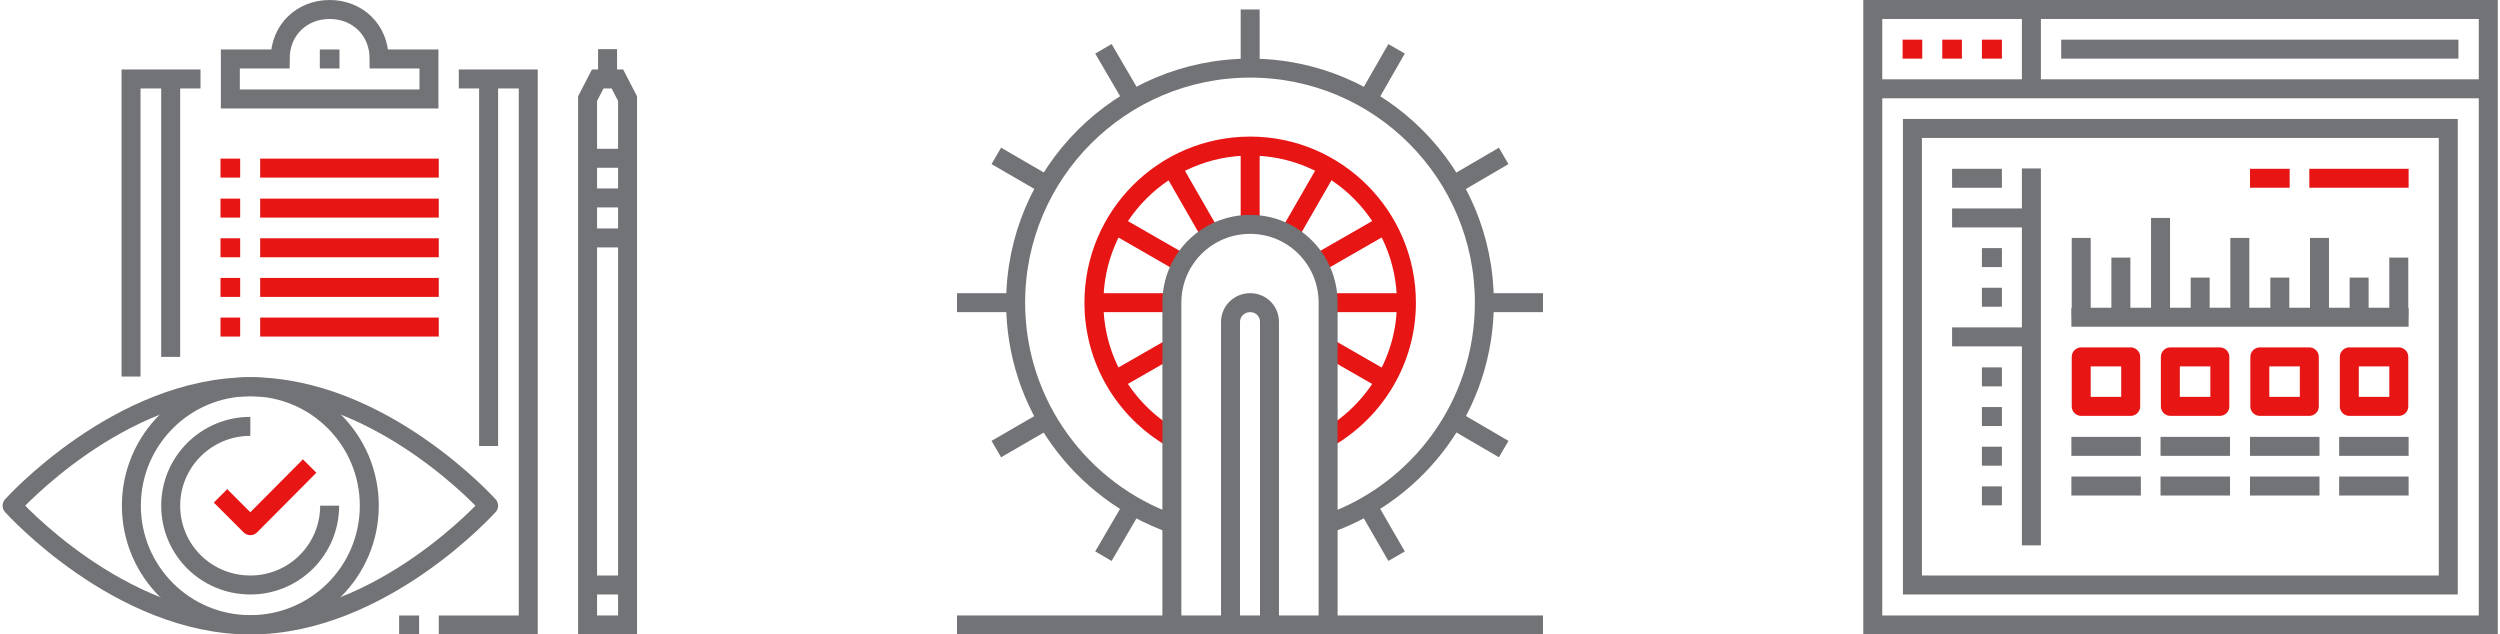 <?xml version="1.0" encoding="UTF-8"?>
<!DOCTYPE svg PUBLIC "-//W3C//DTD SVG 1.1//EN" "http://www.w3.org/Graphics/SVG/1.1/DTD/svg11.dtd">
<!-- Creator: CorelDRAW 2017 -->
<svg xmlns="http://www.w3.org/2000/svg" xml:space="preserve" width="264px" height="67px" version="1.1" style="shape-rendering:geometricPrecision; text-rendering:geometricPrecision; image-rendering:optimizeQuality; fill-rule:evenodd; clip-rule:evenodd"
viewBox="0 0 73.61 18.72"
 xmlns:xlink="http://www.w3.org/1999/xlink">
 <defs>
  <style type="text/css">
   <![CDATA[
    .str0 {stroke:#727376;stroke-width:0.56;stroke-miterlimit:22.926}
    .str1 {stroke:#E71615;stroke-width:0.56;stroke-miterlimit:22.926}
    .str2 {stroke:#727376;stroke-width:0.56;stroke-linejoin:round;stroke-miterlimit:22.926}
    .str3 {stroke:#E71615;stroke-width:0.56;stroke-linejoin:round;stroke-miterlimit:22.926}
    .fil0 {fill:none}
   ]]>
  </style>
 </defs>
 <g id="е_x203a_ѕе_x00b1__x201a__x0020_1">
  <g id="_2488784035792">
   <g>
    <rect class="fil0 str0" x="55.18" y="0.28" width="18.16" height="18.16"/>
    <line class="fil0 str0" x1="55.18" y1="2.62" x2="73.34" y2= "2.62" />
    <line class="fil0 str1" x1="56.06" y1="1.45" x2="56.64" y2= "1.45" />
    <line class="fil0 str1" x1="57.23" y1="1.45" x2="57.81" y2= "1.45" />
    <line class="fil0 str1" x1="58.4" y1="1.45" x2="58.99" y2= "1.45" />
    <line class="fil0 str0" x1="59.86" y1="0.28" x2="59.86" y2= "2.62" />
    <line class="fil0 str0" x1="60.74" y1="1.45" x2="72.46" y2= "1.45" />
    <rect class="fil0 str0" x="56.35" y="3.79" width="15.81" height="13.47"/>
    <line class="fil0 str0" x1="59.86" y1="4.97" x2="59.86" y2= "16.09" />
    <line class="fil0 str0" x1="57.52" y1="5.26" x2="58.99" y2= "5.26" />
    <line class="fil0 str0" x1="57.52" y1="6.43" x2="59.86" y2= "6.43" />
    <line class="fil0 str0" x1="58.4" y1="7.6" x2="58.99" y2= "7.6" />
    <line class="fil0 str0" x1="58.4" y1="8.77" x2="58.99" y2= "8.77" />
    <line class="fil0 str0" x1="57.52" y1="9.94" x2="59.86" y2= "9.94" />
    <line class="fil0 str0" x1="58.4" y1="12.29" x2="58.99" y2= "12.29" />
    <line class="fil0 str0" x1="58.4" y1="11.12" x2="58.99" y2= "11.12" />
    <line class="fil0 str0" x1="58.4" y1="13.46" x2="58.99" y2= "13.46" />
    <line class="fil0 str0" x1="58.4" y1="14.63" x2="58.99" y2= "14.63" />
    <line class="fil0 str2" x1="61.04" y1="9.36" x2="70.99" y2= "9.36" />
    <line class="fil0 str2" x1="61.33" y1="9.36" x2="61.33" y2= "7.02" />
    <line class="fil0 str2" x1="62.5" y1="9.36" x2="62.5" y2= "7.6" />
    <line class="fil0 str2" x1="64.84" y1="9.36" x2="64.84" y2= "8.19" />
    <line class="fil0 str2" x1="66.01" y1="9.36" x2="66.01" y2= "7.02" />
    <line class="fil0 str2" x1="67.19" y1="9.36" x2="67.19" y2= "8.19" />
    <line class="fil0 str2" x1="68.36" y1="9.36" x2="68.36" y2= "7.02" />
    <line class="fil0 str2" x1="69.53" y1="9.36" x2="69.53" y2= "8.19" />
    <line class="fil0 str2" x1="70.7" y1="9.36" x2="70.7" y2= "7.6" />
    <line class="fil0 str2" x1="63.67" y1="9.36" x2="63.67" y2= "6.43" />
    <rect class="fil0 str3" x="61.33" y="10.53" width="1.46" height="1.46"/>
    <rect class="fil0 str3" x="63.96" y="10.53" width="1.46" height="1.46"/>
    <rect class="fil0 str3" x="66.6" y="10.53" width="1.46" height="1.46"/>
    <rect class="fil0 str3" x="69.24" y="10.53" width="1.46" height="1.46"/>
    <line class="fil0 str3" x1="68.06" y1="5.26" x2="70.99" y2= "5.26" />
    <line class="fil0 str3" x1="67.48" y1="5.26" x2="66.31" y2= "5.26" />
    <line class="fil0 str2" x1="61.04" y1="13.17" x2="63.09" y2= "13.17" />
    <line class="fil0 str2" x1="61.04" y1="14.34" x2="63.09" y2= "14.34" />
    <line class="fil0 str2" x1="63.67" y1="13.17" x2="65.72" y2= "13.17" />
    <line class="fil0 str2" x1="63.67" y1="14.34" x2="65.72" y2= "14.34" />
    <line class="fil0 str2" x1="66.31" y1="13.17" x2="68.36" y2= "13.17" />
    <line class="fil0 str2" x1="66.31" y1="14.34" x2="68.36" y2= "14.34" />
    <line class="fil0 str2" x1="68.94" y1="13.17" x2="70.99" y2= "13.17" />
    <line class="fil0 str2" x1="68.94" y1="14.34" x2="70.99" y2= "14.34" />
   </g>
   <g>
    <polyline class="fil0 str0" points="3.79,11.11 3.79,2.33 5.84,2.33 "/>
    <polyline class="fil0 str0" points="13.46,2.33 15.51,2.33 15.51,18.44 12.87,18.44 "/>
    <path class="fil0 str0" d="M11.11 1.74c0,-0.87 -0.65,-1.46 -1.46,-1.46 -0.81,0 -1.46,0.59 -1.46,1.46l-1.47 0 0 1.18 5.86 0 0 -1.18 -1.47 0z"/>
    <line class="fil0 str0" x1="9.36" y1="1.74" x2="9.94" y2= "1.74" />
    <line class="fil0 str0" x1="4.96" y1="10.53" x2="4.96" y2= "2.33" />
    <line class="fil0 str0" x1="14.34" y1="2.33" x2="14.34" y2= "13.16" />
    <line class="fil0 str1" x1="6.43" y1="6.14" x2="7.01" y2= "6.14" />
    <line class="fil0 str1" x1="7.6" y1="6.14" x2="12.87" y2= "6.14" />
    <line class="fil0 str1" x1="6.43" y1="7.31" x2="7.01" y2= "7.31" />
    <line class="fil0 str1" x1="7.6" y1="7.31" x2="12.87" y2= "7.31" />
    <line class="fil0 str1" x1="6.43" y1="4.96" x2="7.01" y2= "4.96" />
    <line class="fil0 str1" x1="7.6" y1="4.96" x2="12.87" y2= "4.96" />
    <line class="fil0 str1" x1="6.43" y1="8.48" x2="7.01" y2= "8.48" />
    <line class="fil0 str1" x1="7.6" y1="8.48" x2="12.87" y2= "8.48" />
    <line class="fil0 str1" x1="6.43" y1="9.65" x2="7.01" y2= "9.65" />
    <line class="fil0 str1" x1="7.6" y1="9.65" x2="12.87" y2= "9.65" />
    <polygon class="fil0 str0" points="18.44,18.44 17.26,18.44 17.26,2.91 17.56,2.33 18.14,2.33 18.44,2.91 "/>
    <line class="fil0 str0" x1="17.85" y1="2.33" x2="17.85" y2= "1.45" />
    <line class="fil0 str0" x1="18.44" y1="4.67" x2="17.26" y2= "4.67" />
    <line class="fil0 str0" x1="18.44" y1="5.84" x2="17.26" y2= "5.84" />
    <line class="fil0 str0" x1="18.44" y1="7.02" x2="17.26" y2= "7.02" />
    <line class="fil0 str0" x1="18.44" y1="17.26" x2="17.26" y2= "17.26" />
    <path class="fil0 str2" d="M14.34 14.92c0,0 -3.15,3.52 -7.03,3.52 -3.88,0 -7.03,-3.52 -7.03,-3.52 0,0 3.15,-3.51 7.03,-3.51 3.88,0 7.03,3.51 7.03,3.51z"/>
    <circle class="fil0 str2" cx="7.31" cy="14.92" r="3.51"/>
    <path class="fil0 str2" d="M9.65 14.92c0,1.3 -1.05,2.34 -2.34,2.34 -1.3,0 -2.35,-1.04 -2.35,-2.34 0,-1.29 1.05,-2.34 2.35,-2.34"/>
    <polyline class="fil0 str3" points="9.06,13.75 7.31,15.51 6.43,14.63 "/>
    <line class="fil0 str0" x1="12.29" y1="18.44" x2="11.7" y2= "18.44" />
   </g>
   <g>
    <path class="fil0 str3" d="M34.5 12.92c-1.38,-0.8 -2.3,-2.29 -2.3,-3.99 0,-2.55 2.06,-4.62 4.61,-4.62 2.54,0 4.61,2.07 4.61,4.62 0,1.7 -0.93,3.19 -2.31,3.99"/>
    <line class="fil0 str3" x1="36.81" y1="4.31" x2="36.81" y2= "6.62" />
    <line class="fil0 str2" x1="36.81" y1="0.28" x2="36.81" y2= "2.01" />
    <line class="fil0 str2" x1="33.35" y1="14.92" x2="32.48" y2= "16.41" />
    <line class="fil0 str3" x1="39.11" y1="4.93" x2="37.96" y2= "6.93" />
    <line class="fil0 str2" x1="41.13" y1="1.44" x2="40.27" y2= "2.94" />
    <line class="fil0 str2" x1="40.27" y1="14.92" x2="41.13" y2= "16.41" />
    <line class="fil0 str3" x1="34.5" y1="4.93" x2="35.65" y2= "6.93" />
    <line class="fil0 str2" x1="32.48" y1="1.44" x2="33.35" y2= "2.93" />
    <line class="fil0 str2" x1="43.72" y1="8.93" x2="45.45" y2= "8.93" />
    <line class="fil0 str3" x1="39.11" y1="8.93" x2="41.42" y2= "8.93" />
    <line class="fil0 str3" x1="32.2" y1="8.93" x2="34.5" y2= "8.93" />
    <line class="fil0 str2" x1="28.16" y1="8.93" x2="29.89" y2= "8.93" />
    <line class="fil0 str2" x1="42.8" y1="12.38" x2="44.29" y2= "13.25" />
    <line class="fil0 str3" x1="39.11" y1="10.26" x2="40.8" y2= "11.23" />
    <line class="fil0 str3" x1="32.81" y1="6.62" x2="34.81" y2= "7.77" />
    <line class="fil0 str2" x1="29.32" y1="4.6" x2="30.82" y2= "5.47" />
    <line class="fil0 str2" x1="42.8" y1="5.47" x2="44.29" y2= "4.6" />
    <line class="fil0 str3" x1="38.8" y1="7.77" x2="40.8" y2= "6.62" />
    <line class="fil0 str3" x1="32.81" y1="11.23" x2="34.5" y2= "10.26" />
    <line class="fil0 str2" x1="29.32" y1="13.25" x2="30.82" y2= "12.38" />
    <path class="fil0 str2" d="M34.5 15.45c-2.68,-0.95 -4.61,-3.51 -4.61,-6.52 0,-3.82 3.1,-6.92 6.92,-6.92 3.82,0 6.91,3.1 6.91,6.92 0,3.01 -1.92,5.57 -4.61,6.52"/>
    <path class="fil0 str2" d="M39.11 18.44l0 -9.51c0,-1.28 -1.03,-2.31 -2.3,-2.31 -1.28,0 -2.31,1.03 -2.31,2.31l0 9.51"/>
    <line class="fil0 str2" x1="28.16" y1="18.44" x2="45.45" y2= "18.44" />
    <path class="fil0 str2" d="M37.38 18.44l0 -8.94c0,-0.32 -0.25,-0.57 -0.57,-0.57 -0.32,0 -0.58,0.25 -0.58,0.57l0 8.94"/>
   </g>
  </g>
 </g>
</svg>

